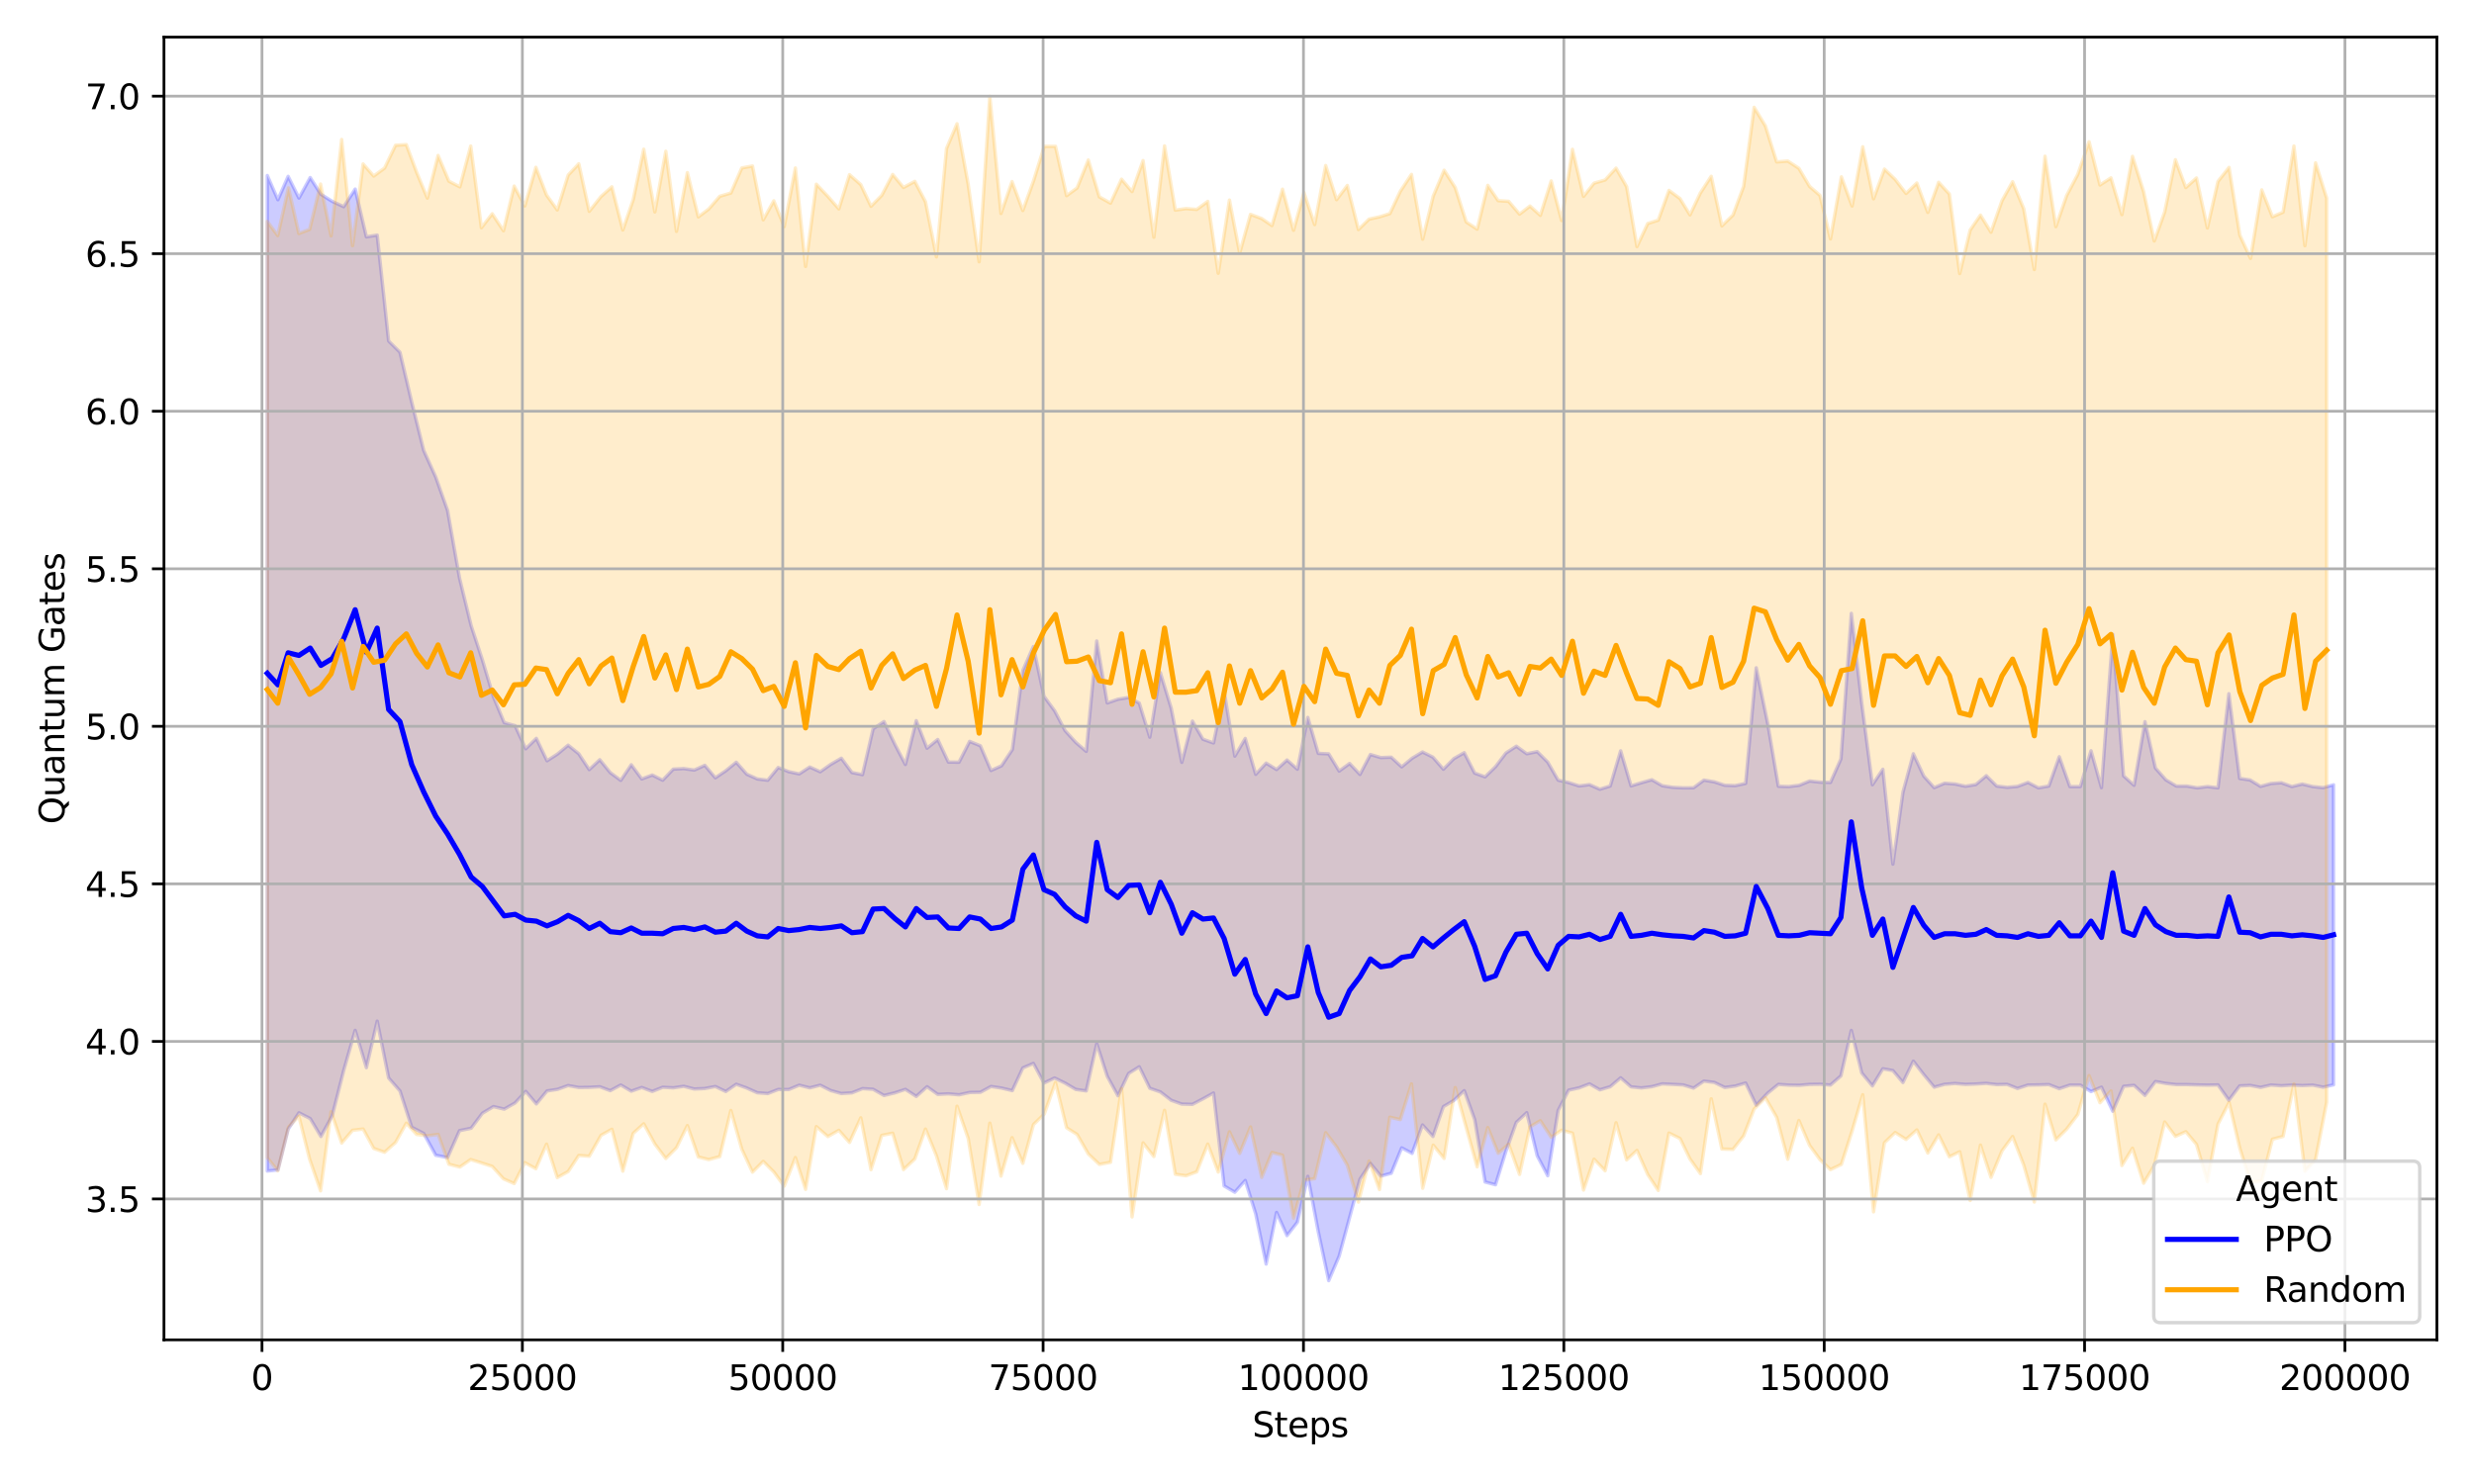 <?xml version="1.0" encoding="utf-8" standalone="no"?>
<!DOCTYPE svg PUBLIC "-//W3C//DTD SVG 1.1//EN"
  "http://www.w3.org/Graphics/SVG/1.1/DTD/svg11.dtd">
<svg xmlns:xlink="http://www.w3.org/1999/xlink" width="720pt" height="432pt" viewBox="0 0 720 432" xmlns="http://www.w3.org/2000/svg" version="1.1">
 <defs>
  <style type="text/css">*{stroke-linejoin: round; stroke-linecap: butt}</style>
 </defs>
 <g id="figure_1">
  <g id="patch_1">
   <path d="M 0 432 
L 720 432 
L 720 0 
L 0 0 
z
" style="fill: #ffffff"/>
  </g>
  <g id="axes_1">
   <g id="patch_2">
    <path d="M 47.72 390.04 
L 709.2 390.04 
L 709.2 10.8 
L 47.72 10.8 
z
" style="fill: #ffffff"/>
   </g>
   <g id="FillBetweenPolyCollection_1">
    <defs>
     <path id="m2dd0e15381" d="M 77.79 -380.902 
L 77.79 -91.107 
L 80.876 -91.43 
L 83.858 -103.277 
L 86.998 -108.057 
L 90.275 -106.379 
L 93.394 -101.153 
L 96.691 -107.193 
L 100.025 -120.359 
L 103.363 -132.056 
L 106.627 -121.192 
L 109.776 -134.736 
L 113.104 -118.184 
L 116.399 -114.425 
L 119.824 -103.868 
L 123.318 -102.055 
L 126.801 -95.698 
L 130.25 -95.029 
L 133.745 -102.874 
L 137.127 -103.561 
L 140.377 -107.925 
L 143.605 -109.868 
L 146.745 -109.125 
L 149.909 -110.925 
L 153.004 -114.292 
L 156.089 -110.648 
L 159.202 -114.419 
L 162.266 -114.888 
L 165.346 -115.99 
L 168.428 -115.423 
L 171.486 -115.462 
L 174.551 -115.634 
L 177.606 -114.506 
L 180.661 -116.146 
L 183.716 -114.355 
L 186.771 -115.426 
L 189.83 -114.282 
L 192.867 -115.489 
L 195.922 -115.323 
L 198.992 -115.768 
L 202.054 -114.983 
L 205.121 -115.126 
L 208.182 -115.708 
L 211.219 -114.262 
L 214.268 -116.37 
L 217.336 -115.268 
L 220.391 -113.892 
L 223.44 -113.663 
L 226.483 -114.848 
L 229.532 -114.83 
L 232.594 -116.096 
L 235.664 -115.32 
L 238.71 -116.088 
L 241.786 -114.532 
L 244.854 -113.67 
L 247.936 -113.863 
L 251.001 -115.096 
L 254.092 -114.907 
L 257.275 -113.098 
L 260.424 -113.864 
L 263.494 -114.882 
L 266.659 -112.824 
L 269.793 -115.649 
L 272.911 -113.416 
L 276.006 -113.572 
L 279.104 -113.298 
L 282.192 -113.972 
L 285.323 -114.028 
L 288.412 -115.721 
L 291.47 -115.257 
L 294.61 -114.519 
L 297.68 -121.126 
L 300.739 -122.443 
L 303.821 -116.719 
L 306.919 -118.195 
L 310.001 -116.685 
L 313.081 -114.864 
L 316.124 -114.432 
L 319.182 -128.158 
L 322.237 -118.677 
L 325.347 -113.019 
L 328.463 -119.517 
L 331.551 -121.456 
L 334.625 -115.194 
L 337.695 -114.137 
L 340.869 -111.691 
L 343.936 -110.592 
L 347.024 -110.514 
L 350.083 -112.116 
L 353.165 -113.818 
L 356.251 -86.767 
L 359.366 -84.936 
L 362.4 -88.352 
L 365.45 -78.617 
L 368.481 -64.027 
L 371.518 -79.053 
L 374.555 -72.31 
L 377.58 -76.214 
L 380.613 -89.567 
L 383.651 -73.435 
L 386.688 -59.198 
L 389.737 -66.357 
L 392.774 -77.592 
L 395.783 -88.738 
L 398.82 -93.33 
L 401.851 -89.638 
L 404.891 -90.452 
L 407.932 -97.849 
L 410.966 -96.245 
L 413.996 -104.518 
L 417.034 -101.151 
L 420.064 -109.842 
L 423.101 -111.659 
L 426.135 -114.505 
L 429.169 -106.08 
L 432.2 -87.914 
L 435.231 -87.105 
L 438.265 -96.868 
L 441.296 -105.286 
L 444.327 -108.093 
L 447.373 -95.551 
L 450.432 -89.737 
L 453.475 -108.761 
L 456.515 -114.643 
L 459.549 -115.316 
L 462.58 -116.475 
L 465.605 -114.749 
L 468.617 -115.648 
L 471.657 -118.244 
L 474.679 -115.608 
L 477.707 -115.3 
L 480.741 -115.664 
L 483.772 -116.481 
L 486.803 -116.333 
L 489.834 -116.18 
L 492.865 -115.247 
L 495.896 -117.29 
L 498.93 -116.889 
L 501.964 -115.431 
L 504.995 -115.838 
L 508.026 -116.723 
L 511.108 -110.281 
L 514.488 -113.824 
L 517.546 -116.328 
L 520.58 -116.117 
L 523.617 -116.054 
L 526.648 -116.331 
L 529.682 -116.367 
L 532.713 -116.138 
L 535.753 -118.796 
L 538.784 -132.041 
L 541.818 -119.655 
L 544.922 -115.895 
L 547.956 -120.869 
L 550.884 -120.349 
L 553.806 -116.874 
L 556.837 -123.085 
L 559.867 -119.174 
L 562.901 -115.519 
L 565.932 -116.354 
L 568.969 -116.589 
L 572 -116.328 
L 575.031 -116.436 
L 578.062 -116.625 
L 581.096 -116.27 
L 584.127 -116.333 
L 587.158 -115.144 
L 590.198 -116.138 
L 593.232 -116.18 
L 596.263 -116.27 
L 599.306 -115.082 
L 602.398 -116.117 
L 605.432 -116.117 
L 608.545 -114.244 
L 611.582 -115.519 
L 614.87 -108.519 
L 618.026 -115.763 
L 621.072 -116.054 
L 624.242 -113.126 
L 627.291 -117.155 
L 630.331 -116.61 
L 633.365 -116.27 
L 636.399 -116.27 
L 639.43 -116.18 
L 642.464 -116.117 
L 645.495 -116.18 
L 648.662 -111.705 
L 651.803 -115.89 
L 654.84 -116.03 
L 657.88 -115.455 
L 660.914 -116.143 
L 663.951 -115.927 
L 666.994 -116.117 
L 670.031 -115.99 
L 673.068 -116.117 
L 676.102 -115.519 
L 679.133 -116.207 
L 679.133 -203.546 
L 679.133 -203.546 
L 676.102 -202.705 
L 673.068 -203.024 
L 670.031 -203.763 
L 666.994 -203.024 
L 663.951 -204.132 
L 660.914 -203.915 
L 657.88 -203.075 
L 654.84 -204.946 
L 651.803 -205.392 
L 648.662 -230.06 
L 645.495 -202.655 
L 642.464 -203.024 
L 639.43 -202.655 
L 636.399 -203.177 
L 633.365 -203.177 
L 630.331 -204.978 
L 627.291 -208.407 
L 624.242 -221.914 
L 621.072 -203.394 
L 618.026 -206.13 
L 614.87 -247.311 
L 611.582 -202.705 
L 608.545 -213.458 
L 605.432 -203.024 
L 602.398 -203.024 
L 599.306 -211.703 
L 596.263 -203.177 
L 593.232 -202.655 
L 590.198 -204.227 
L 587.158 -203.08 
L 584.127 -202.808 
L 581.096 -203.177 
L 578.062 -206.185 
L 575.031 -203.623 
L 572 -203.119 
L 568.969 -203.776 
L 565.932 -204.01 
L 562.901 -202.705 
L 559.867 -206.082 
L 556.837 -212.566 
L 553.806 -201.35 
L 550.884 -180.449 
L 547.956 -208.056 
L 544.922 -203.552 
L 541.818 -227.308 
L 538.784 -253.445 
L 535.753 -211.047 
L 532.713 -204.227 
L 529.682 -204.303 
L 526.648 -204.645 
L 523.617 -203.394 
L 520.58 -203.024 
L 517.546 -203.119 
L 514.488 -221.216 
L 511.108 -237.6 
L 508.026 -203.947 
L 504.995 -203.304 
L 501.964 -203.404 
L 498.93 -204.392 
L 495.896 -204.909 
L 492.865 -202.672 
L 489.834 -202.655 
L 486.803 -202.808 
L 483.772 -203.272 
L 480.741 -205.006 
L 477.707 -204.148 
L 474.679 -203.227 
L 471.657 -213.433 
L 468.617 -203.188 
L 465.605 -202.252 
L 462.58 -203.583 
L 459.549 -203.214 
L 456.515 -204.192 
L 453.475 -204.878 
L 450.432 -210.143 
L 447.373 -213.196 
L 444.327 -212.578 
L 441.296 -214.772 
L 438.265 -212.796 
L 435.231 -208.801 
L 432.2 -205.852 
L 429.169 -206.946 
L 426.135 -212.891 
L 423.101 -211.151 
L 420.064 -208.076 
L 417.034 -211.57 
L 413.996 -213.095 
L 410.966 -211.278 
L 407.932 -208.757 
L 404.891 -211.569 
L 401.851 -211.465 
L 398.82 -212.359 
L 395.783 -206.556 
L 392.774 -209.753 
L 389.737 -207.535 
L 386.688 -212.554 
L 383.651 -212.687 
L 380.613 -223.154 
L 377.58 -208.073 
L 374.555 -210.754 
L 371.518 -207.987 
L 368.481 -209.866 
L 365.45 -206.588 
L 362.4 -217.032 
L 359.366 -211.887 
L 356.251 -230.846 
L 353.165 -215.718 
L 350.083 -216.809 
L 347.024 -222.079 
L 343.936 -210.079 
L 340.869 -225.795 
L 337.695 -236.19 
L 334.625 -217.4 
L 331.551 -227.341 
L 328.463 -228.975 
L 325.347 -228.441 
L 322.237 -227.369 
L 319.182 -245.404 
L 316.124 -213.27 
L 313.081 -215.896 
L 310.001 -219.272 
L 306.919 -225.099 
L 303.821 -229.328 
L 300.739 -243.782 
L 297.68 -236.844 
L 294.61 -213.795 
L 291.47 -209.082 
L 288.412 -207.701 
L 285.323 -214.897 
L 282.192 -216.176 
L 279.104 -210.123 
L 276.006 -210.155 
L 272.911 -216.732 
L 269.793 -214.193 
L 266.659 -222.215 
L 263.494 -209.457 
L 260.424 -215.367 
L 257.275 -221.941 
L 254.092 -219.827 
L 251.001 -206.491 
L 247.936 -207.113 
L 244.854 -211.281 
L 241.786 -209.501 
L 238.71 -207.333 
L 235.664 -208.713 
L 232.594 -206.714 
L 229.532 -207.369 
L 226.483 -208.574 
L 223.44 -204.867 
L 220.391 -205.249 
L 217.336 -206.625 
L 214.268 -210.109 
L 211.219 -207.631 
L 208.182 -205.574 
L 205.121 -209.213 
L 202.054 -207.828 
L 198.992 -208.265 
L 195.922 -208.099 
L 192.867 -204.875 
L 189.83 -206.388 
L 186.771 -205.244 
L 183.716 -209.372 
L 180.661 -204.83 
L 177.606 -207.082 
L 174.551 -210.845 
L 171.486 -207.96 
L 168.428 -212.585 
L 165.346 -215.075 
L 162.266 -212.509 
L 159.202 -210.532 
L 156.089 -217.054 
L 153.004 -214.021 
L 149.909 -220.752 
L 146.745 -221.634 
L 143.605 -229.146 
L 140.377 -239.955 
L 137.127 -249.823 
L 133.745 -263.657 
L 130.25 -283.425 
L 126.801 -293.151 
L 123.318 -300.858 
L 119.824 -314.943 
L 116.399 -329.457 
L 113.104 -332.73 
L 109.776 -363.566 
L 106.627 -363.047 
L 103.363 -376.947 
L 100.025 -371.829 
L 96.691 -373.377 
L 93.394 -375.442 
L 90.275 -380.306 
L 86.998 -374.348 
L 83.858 -380.656 
L 80.876 -373.853 
L 77.79 -380.902 
z
" style="stroke: #0000ff; stroke-opacity: 0.2"/>
    </defs>
    <g clip-path="url(#pc6877f52a8)">
     <use xlink:href="#m2dd0e15381" x="0" y="432" style="fill: #0000ff; fill-opacity: 0.2; stroke: #0000ff; stroke-opacity: 0.2"/>
    </g>
   </g>
   <g id="FillBetweenPolyCollection_2">
    <defs>
     <path id="mcca07231b7" d="M 77.787 -367.534 
L 77.787 -94.997 
L 80.83 -91.154 
L 83.952 -103.879 
L 86.977 -107.062 
L 90.108 -94.561 
L 93.294 -85.34 
L 96.352 -108.355 
L 99.437 -99.257 
L 102.608 -102.968 
L 105.672 -103.33 
L 108.764 -97.684 
L 111.925 -96.576 
L 115.114 -99.406 
L 118.251 -105.03 
L 121.248 -101.758 
L 124.373 -101.345 
L 127.498 -101.772 
L 130.65 -93.068 
L 133.833 -92.265 
L 136.994 -94.447 
L 140.101 -93.47 
L 143.259 -92.449 
L 146.52 -88.841 
L 149.642 -87.458 
L 152.731 -93.544 
L 155.953 -91.776 
L 159.056 -98.924 
L 162.184 -89.199 
L 165.364 -90.968 
L 168.443 -95.637 
L 171.492 -95.416 
L 174.92 -101.501 
L 178.067 -103.261 
L 181.258 -91.068 
L 184.289 -102.083 
L 187.347 -104.849 
L 190.581 -98.958 
L 193.767 -94.755 
L 196.877 -97.886 
L 200.044 -104.331 
L 203.23 -95.195 
L 206.273 -94.434 
L 209.473 -95.314 
L 212.695 -108.738 
L 215.881 -97.461 
L 218.991 -90.783 
L 222.119 -93.915 
L 225.204 -90.829 
L 228.229 -86.721 
L 231.475 -95.029 
L 234.448 -85.769 
L 237.579 -104.037 
L 240.932 -101.137 
L 244.12 -102.955 
L 247.233 -99.424 
L 250.507 -106.594 
L 253.486 -91.5 
L 256.605 -101.48 
L 259.796 -102.113 
L 262.943 -91.53 
L 266.243 -94.641 
L 269.338 -103.323 
L 272.529 -95.529 
L 275.466 -85.977 
L 278.522 -109.975 
L 281.762 -100.642 
L 284.956 -81.367 
L 288.069 -105.042 
L 291.315 -89.622 
L 294.528 -100.818 
L 297.671 -93.349 
L 300.775 -104.63 
L 303.912 -107.686 
L 307.176 -116.85 
L 310.407 -103.703 
L 313.463 -101.758 
L 316.727 -96.074 
L 319.934 -93.042 
L 323.186 -93.644 
L 326.399 -115.108 
L 329.457 -77.744 
L 332.661 -99.294 
L 335.81 -95.318 
L 338.914 -108.779 
L 342.045 -90.169 
L 345.151 -89.727 
L 348.291 -90.883 
L 351.492 -98.944 
L 354.538 -90.812 
L 357.799 -102.53 
L 360.779 -96.245 
L 363.937 -103.938 
L 367.192 -89.261 
L 370.178 -96.5 
L 373.248 -95.702 
L 376.455 -77.399 
L 379.486 -88.437 
L 382.602 -88.881 
L 385.809 -102.263 
L 388.979 -98.141 
L 392.11 -92.779 
L 395.338 -82.065 
L 398.436 -94.007 
L 401.466 -85.71 
L 404.488 -106.774 
L 407.528 -106.082 
L 410.775 -116.462 
L 414.045 -86.094 
L 417.106 -98.637 
L 420.286 -94.759 
L 423.508 -115.402 
L 426.723 -103.716 
L 429.888 -92.337 
L 432.992 -103.757 
L 436.013 -96.285 
L 439.047 -98.919 
L 442.233 -90.117 
L 445.264 -103.961 
L 448.28 -105.757 
L 451.447 -100.937 
L 454.478 -102.991 
L 457.63 -102.13 
L 460.852 -85.568 
L 463.913 -94.548 
L 467.126 -91.183 
L 470.318 -105.157 
L 473.4 -94.346 
L 476.398 -97.109 
L 479.532 -90.095 
L 482.593 -85.452 
L 485.721 -102.16 
L 488.928 -100.575 
L 491.829 -94.614 
L 494.869 -90.348 
L 498.009 -112.127 
L 501.115 -97.51 
L 504.355 -97.407 
L 507.435 -101.313 
L 510.499 -109.158 
L 513.773 -112.435 
L 517.061 -106.712 
L 520.286 -94.534 
L 523.52 -105.825 
L 526.645 -98.564 
L 529.658 -94.445 
L 532.716 -91.52 
L 535.887 -93.025 
L 539.011 -102.733 
L 542.106 -113.31 
L 545.255 -79.227 
L 548.423 -99.334 
L 551.541 -102.315 
L 554.712 -100.308 
L 557.858 -103.073 
L 561.044 -96.338 
L 564.196 -101.635 
L 567.318 -95.264 
L 570.324 -96.715 
L 573.376 -82.515 
L 576.365 -98.658 
L 579.435 -89.259 
L 582.624 -96.941 
L 585.725 -101.155 
L 588.968 -92.817 
L 592.044 -82.081 
L 595.157 -110.566 
L 598.309 -100.185 
L 601.467 -103.316 
L 604.701 -107.569 
L 607.972 -118.881 
L 611.145 -110.988 
L 614.346 -114.416 
L 617.532 -92.704 
L 620.614 -97.755 
L 623.857 -87.557 
L 626.952 -92.736 
L 629.977 -105.376 
L 633.099 -101.184 
L 636.133 -102.558 
L 639.233 -98.854 
L 642.41 -88.022 
L 645.492 -104.745 
L 648.717 -111.061 
L 651.848 -97.746 
L 654.964 -87.712 
L 658.228 -88.253 
L 661.335 -100.363 
L 664.433 -101.168 
L 667.6 -116.452 
L 670.785 -91.062 
L 673.898 -94.452 
L 677.132 -111.149 
L 677.132 -374.312 
L 677.132 -374.312 
L 673.898 -384.59 
L 670.785 -360.463 
L 667.6 -389.494 
L 664.433 -370.23 
L 661.335 -368.895 
L 658.228 -376.724 
L 654.964 -356.781 
L 651.848 -363.563 
L 648.717 -383.267 
L 645.492 -379.188 
L 642.41 -365.643 
L 639.233 -380.187 
L 636.133 -377.4 
L 633.099 -385.501 
L 629.977 -370.302 
L 626.952 -361.847 
L 623.857 -376.197 
L 620.614 -386.484 
L 617.532 -369.522 
L 614.346 -380.218 
L 611.145 -378.142 
L 607.972 -390.734 
L 604.701 -381.255 
L 601.467 -375.113 
L 598.309 -366.015 
L 595.157 -386.514 
L 592.044 -353.546 
L 588.968 -371.243 
L 585.725 -379.109 
L 582.624 -373.54 
L 579.435 -364.406 
L 576.365 -369.377 
L 573.376 -365.036 
L 570.324 -352.364 
L 567.318 -375.522 
L 564.196 -378.935 
L 561.044 -370.168 
L 557.858 -378.72 
L 554.712 -375.676 
L 551.541 -379.783 
L 548.423 -382.764 
L 545.255 -374.133 
L 542.106 -389.273 
L 539.011 -372.028 
L 535.887 -380.513 
L 532.716 -362.451 
L 529.658 -375.119 
L 526.645 -377.726 
L 523.52 -383 
L 520.286 -385.119 
L 517.061 -384.864 
L 513.773 -395.346 
L 510.499 -400.762 
L 507.435 -377.729 
L 504.355 -369.404 
L 501.115 -366.244 
L 498.009 -380.673 
L 494.869 -375.852 
L 491.829 -369.446 
L 488.928 -374.186 
L 485.721 -376.576 
L 482.593 -367.907 
L 479.532 -366.933 
L 476.398 -360.225 
L 473.4 -377.663 
L 470.318 -383.056 
L 467.126 -379.603 
L 463.913 -378.684 
L 460.852 -374.824 
L 457.63 -388.529 
L 454.478 -367.796 
L 451.447 -379.327 
L 448.28 -369.31 
L 445.264 -372.023 
L 442.233 -369.663 
L 439.047 -373.396 
L 436.013 -373.584 
L 432.992 -378.035 
L 429.888 -365.303 
L 426.723 -367.376 
L 423.508 -377.397 
L 420.286 -382.448 
L 417.106 -374.901 
L 414.045 -362.373 
L 410.775 -381.229 
L 407.528 -376.322 
L 404.488 -369.821 
L 401.466 -368.872 
L 398.436 -368.219 
L 395.338 -365.18 
L 392.11 -378.007 
L 388.979 -373.868 
L 385.809 -383.81 
L 382.602 -366.619 
L 379.486 -375.929 
L 376.455 -364.954 
L 373.248 -376.919 
L 370.178 -366.337 
L 367.192 -368.379 
L 363.937 -369.6 
L 360.779 -358.337 
L 357.799 -373.76 
L 354.538 -352.458 
L 351.492 -373.372 
L 348.291 -371.037 
L 345.151 -371.276 
L 342.045 -370.834 
L 338.914 -389.524 
L 335.81 -362.933 
L 332.661 -385.25 
L 329.457 -376.227 
L 326.399 -379.831 
L 323.186 -372.862 
L 319.934 -374.687 
L 316.727 -385.413 
L 313.463 -377.283 
L 310.407 -375.033 
L 307.176 -389.401 
L 303.912 -389.394 
L 300.775 -379.303 
L 297.671 -370.711 
L 294.528 -379.14 
L 291.315 -369.852 
L 288.069 -403.962 
L 284.956 -355.789 
L 281.762 -378.4 
L 278.522 -395.971 
L 275.466 -388.784 
L 272.529 -357.219 
L 269.338 -373.272 
L 266.243 -379.202 
L 262.943 -377.421 
L 259.796 -381.208 
L 256.605 -375.116 
L 253.486 -371.949 
L 250.507 -378.256 
L 247.233 -381.146 
L 244.12 -371.194 
L 240.932 -374.846 
L 237.579 -378.368 
L 234.448 -354.443 
L 231.475 -383.095 
L 228.229 -366.027 
L 225.204 -373.537 
L 222.119 -368.006 
L 218.991 -383.672 
L 215.881 -383.108 
L 212.695 -375.806 
L 209.473 -374.861 
L 206.273 -371.155 
L 203.23 -368.865 
L 200.044 -381.742 
L 196.877 -364.646 
L 193.767 -387.955 
L 190.581 -370.3 
L 187.347 -388.562 
L 184.289 -373.901 
L 181.258 -365.043 
L 178.067 -377.614 
L 174.92 -374.789 
L 171.492 -370.479 
L 168.443 -384.321 
L 165.364 -381.041 
L 162.184 -370.887 
L 159.056 -375.226 
L 155.953 -383.291 
L 152.731 -372.045 
L 149.642 -377.825 
L 146.52 -364.825 
L 143.259 -369.777 
L 140.101 -365.699 
L 136.994 -389.486 
L 133.833 -377.604 
L 130.65 -379.247 
L 127.498 -386.747 
L 124.373 -374.333 
L 121.248 -381.869 
L 118.251 -389.91 
L 115.114 -389.725 
L 111.925 -383.076 
L 108.764 -380.746 
L 105.672 -384.272 
L 102.608 -360.48 
L 99.437 -391.402 
L 96.352 -363.348 
L 93.294 -378.415 
L 90.108 -365.219 
L 86.977 -364.031 
L 83.952 -377.302 
L 80.83 -363.428 
L 77.787 -367.534 
z
" style="stroke: #ffa500; stroke-opacity: 0.2"/>
    </defs>
    <g clip-path="url(#pc6877f52a8)">
     <use xlink:href="#mcca07231b7" x="0" y="432" style="fill: #ffa500; fill-opacity: 0.2; stroke: #ffa500; stroke-opacity: 0.2"/>
    </g>
   </g>
   <g id="matplotlib.axis_1">
    <g id="xtick_1">
     <g id="line2d_1">
      <path d="M 76.248 390.04 
L 76.248 10.8 
" clip-path="url(#pc6877f52a8)" style="fill: none; stroke: #b0b0b0; stroke-width: 0.8; stroke-linecap: square"/>
     </g>
     <g id="line2d_2">
      <defs>
       <path id="m78de2ecdf6" d="M 0 0 
L 0 3.5 
" style="stroke: #000000; stroke-width: 0.8"/>
      </defs>
      <g>
       <use xlink:href="#m78de2ecdf6" x="76.248" y="390.04" style="stroke: #000000; stroke-width: 0.8"/>
      </g>
     </g>
     <g id="text_1">
      <!-- 0 -->
      <g transform="translate(73.066 404.638) scale(0.1 -0.1)">
       <defs>
        <path id="DejaVuSans-30" d="M 2034 4250 
Q 1547 4250 1301 3770 
Q 1056 3291 1056 2328 
Q 1056 1369 1301 889 
Q 1547 409 2034 409 
Q 2525 409 2770 889 
Q 3016 1369 3016 2328 
Q 3016 3291 2770 3770 
Q 2525 4250 2034 4250 
z
M 2034 4750 
Q 2819 4750 3233 4129 
Q 3647 3509 3647 2328 
Q 3647 1150 3233 529 
Q 2819 -91 2034 -91 
Q 1250 -91 836 529 
Q 422 1150 422 2328 
Q 422 3509 836 4129 
Q 1250 4750 2034 4750 
z
" transform="scale(0.016)"/>
       </defs>
       <use xlink:href="#DejaVuSans-30"/>
      </g>
     </g>
    </g>
    <g id="xtick_2">
     <g id="line2d_3">
      <path d="M 152.022 390.04 
L 152.022 10.8 
" clip-path="url(#pc6877f52a8)" style="fill: none; stroke: #b0b0b0; stroke-width: 0.8; stroke-linecap: square"/>
     </g>
     <g id="line2d_4">
      <g>
       <use xlink:href="#m78de2ecdf6" x="152.022" y="390.04" style="stroke: #000000; stroke-width: 0.8"/>
      </g>
     </g>
     <g id="text_2">
      <!-- 25000 -->
      <g transform="translate(136.115 404.638) scale(0.1 -0.1)">
       <defs>
        <path id="DejaVuSans-32" d="M 1228 531 
L 3431 531 
L 3431 0 
L 469 0 
L 469 531 
Q 828 903 1448 1529 
Q 2069 2156 2228 2338 
Q 2531 2678 2651 2914 
Q 2772 3150 2772 3378 
Q 2772 3750 2511 3984 
Q 2250 4219 1831 4219 
Q 1534 4219 1204 4116 
Q 875 4013 500 3803 
L 500 4441 
Q 881 4594 1212 4672 
Q 1544 4750 1819 4750 
Q 2544 4750 2975 4387 
Q 3406 4025 3406 3419 
Q 3406 3131 3298 2873 
Q 3191 2616 2906 2266 
Q 2828 2175 2409 1742 
Q 1991 1309 1228 531 
z
" transform="scale(0.016)"/>
        <path id="DejaVuSans-35" d="M 691 4666 
L 3169 4666 
L 3169 4134 
L 1269 4134 
L 1269 2991 
Q 1406 3038 1543 3061 
Q 1681 3084 1819 3084 
Q 2600 3084 3056 2656 
Q 3513 2228 3513 1497 
Q 3513 744 3044 326 
Q 2575 -91 1722 -91 
Q 1428 -91 1123 -41 
Q 819 9 494 109 
L 494 744 
Q 775 591 1075 516 
Q 1375 441 1709 441 
Q 2250 441 2565 725 
Q 2881 1009 2881 1497 
Q 2881 1984 2565 2268 
Q 2250 2553 1709 2553 
Q 1456 2553 1204 2497 
Q 953 2441 691 2322 
L 691 4666 
z
" transform="scale(0.016)"/>
       </defs>
       <use xlink:href="#DejaVuSans-32"/>
       <use xlink:href="#DejaVuSans-35" transform="translate(63.623 0)"/>
       <use xlink:href="#DejaVuSans-30" transform="translate(127.246 0)"/>
       <use xlink:href="#DejaVuSans-30" transform="translate(190.869 0)"/>
       <use xlink:href="#DejaVuSans-30" transform="translate(254.492 0)"/>
      </g>
     </g>
    </g>
    <g id="xtick_3">
     <g id="line2d_5">
      <path d="M 227.796 390.04 
L 227.796 10.8 
" clip-path="url(#pc6877f52a8)" style="fill: none; stroke: #b0b0b0; stroke-width: 0.8; stroke-linecap: square"/>
     </g>
     <g id="line2d_6">
      <g>
       <use xlink:href="#m78de2ecdf6" x="227.796" y="390.04" style="stroke: #000000; stroke-width: 0.8"/>
      </g>
     </g>
     <g id="text_3">
      <!-- 50000 -->
      <g transform="translate(211.889 404.638) scale(0.1 -0.1)">
       <use xlink:href="#DejaVuSans-35"/>
       <use xlink:href="#DejaVuSans-30" transform="translate(63.623 0)"/>
       <use xlink:href="#DejaVuSans-30" transform="translate(127.246 0)"/>
       <use xlink:href="#DejaVuSans-30" transform="translate(190.869 0)"/>
       <use xlink:href="#DejaVuSans-30" transform="translate(254.492 0)"/>
      </g>
     </g>
    </g>
    <g id="xtick_4">
     <g id="line2d_7">
      <path d="M 303.57 390.04 
L 303.57 10.8 
" clip-path="url(#pc6877f52a8)" style="fill: none; stroke: #b0b0b0; stroke-width: 0.8; stroke-linecap: square"/>
     </g>
     <g id="line2d_8">
      <g>
       <use xlink:href="#m78de2ecdf6" x="303.57" y="390.04" style="stroke: #000000; stroke-width: 0.8"/>
      </g>
     </g>
     <g id="text_4">
      <!-- 75000 -->
      <g transform="translate(287.663 404.638) scale(0.1 -0.1)">
       <defs>
        <path id="DejaVuSans-37" d="M 525 4666 
L 3525 4666 
L 3525 4397 
L 1831 0 
L 1172 0 
L 2766 4134 
L 525 4134 
L 525 4666 
z
" transform="scale(0.016)"/>
       </defs>
       <use xlink:href="#DejaVuSans-37"/>
       <use xlink:href="#DejaVuSans-35" transform="translate(63.623 0)"/>
       <use xlink:href="#DejaVuSans-30" transform="translate(127.246 0)"/>
       <use xlink:href="#DejaVuSans-30" transform="translate(190.869 0)"/>
       <use xlink:href="#DejaVuSans-30" transform="translate(254.492 0)"/>
      </g>
     </g>
    </g>
    <g id="xtick_5">
     <g id="line2d_9">
      <path d="M 379.344 390.04 
L 379.344 10.8 
" clip-path="url(#pc6877f52a8)" style="fill: none; stroke: #b0b0b0; stroke-width: 0.8; stroke-linecap: square"/>
     </g>
     <g id="line2d_10">
      <g>
       <use xlink:href="#m78de2ecdf6" x="379.344" y="390.04" style="stroke: #000000; stroke-width: 0.8"/>
      </g>
     </g>
     <g id="text_5">
      <!-- 100000 -->
      <g transform="translate(360.256 404.638) scale(0.1 -0.1)">
       <defs>
        <path id="DejaVuSans-31" d="M 794 531 
L 1825 531 
L 1825 4091 
L 703 3866 
L 703 4441 
L 1819 4666 
L 2450 4666 
L 2450 531 
L 3481 531 
L 3481 0 
L 794 0 
L 794 531 
z
" transform="scale(0.016)"/>
       </defs>
       <use xlink:href="#DejaVuSans-31"/>
       <use xlink:href="#DejaVuSans-30" transform="translate(63.623 0)"/>
       <use xlink:href="#DejaVuSans-30" transform="translate(127.246 0)"/>
       <use xlink:href="#DejaVuSans-30" transform="translate(190.869 0)"/>
       <use xlink:href="#DejaVuSans-30" transform="translate(254.492 0)"/>
       <use xlink:href="#DejaVuSans-30" transform="translate(318.115 0)"/>
      </g>
     </g>
    </g>
    <g id="xtick_6">
     <g id="line2d_11">
      <path d="M 455.118 390.04 
L 455.118 10.8 
" clip-path="url(#pc6877f52a8)" style="fill: none; stroke: #b0b0b0; stroke-width: 0.8; stroke-linecap: square"/>
     </g>
     <g id="line2d_12">
      <g>
       <use xlink:href="#m78de2ecdf6" x="455.118" y="390.04" style="stroke: #000000; stroke-width: 0.8"/>
      </g>
     </g>
     <g id="text_6">
      <!-- 125000 -->
      <g transform="translate(436.03 404.638) scale(0.1 -0.1)">
       <use xlink:href="#DejaVuSans-31"/>
       <use xlink:href="#DejaVuSans-32" transform="translate(63.623 0)"/>
       <use xlink:href="#DejaVuSans-35" transform="translate(127.246 0)"/>
       <use xlink:href="#DejaVuSans-30" transform="translate(190.869 0)"/>
       <use xlink:href="#DejaVuSans-30" transform="translate(254.492 0)"/>
       <use xlink:href="#DejaVuSans-30" transform="translate(318.115 0)"/>
      </g>
     </g>
    </g>
    <g id="xtick_7">
     <g id="line2d_13">
      <path d="M 530.892 390.04 
L 530.892 10.8 
" clip-path="url(#pc6877f52a8)" style="fill: none; stroke: #b0b0b0; stroke-width: 0.8; stroke-linecap: square"/>
     </g>
     <g id="line2d_14">
      <g>
       <use xlink:href="#m78de2ecdf6" x="530.892" y="390.04" style="stroke: #000000; stroke-width: 0.8"/>
      </g>
     </g>
     <g id="text_7">
      <!-- 150000 -->
      <g transform="translate(511.804 404.638) scale(0.1 -0.1)">
       <use xlink:href="#DejaVuSans-31"/>
       <use xlink:href="#DejaVuSans-35" transform="translate(63.623 0)"/>
       <use xlink:href="#DejaVuSans-30" transform="translate(127.246 0)"/>
       <use xlink:href="#DejaVuSans-30" transform="translate(190.869 0)"/>
       <use xlink:href="#DejaVuSans-30" transform="translate(254.492 0)"/>
       <use xlink:href="#DejaVuSans-30" transform="translate(318.115 0)"/>
      </g>
     </g>
    </g>
    <g id="xtick_8">
     <g id="line2d_15">
      <path d="M 606.666 390.04 
L 606.666 10.8 
" clip-path="url(#pc6877f52a8)" style="fill: none; stroke: #b0b0b0; stroke-width: 0.8; stroke-linecap: square"/>
     </g>
     <g id="line2d_16">
      <g>
       <use xlink:href="#m78de2ecdf6" x="606.666" y="390.04" style="stroke: #000000; stroke-width: 0.8"/>
      </g>
     </g>
     <g id="text_8">
      <!-- 175000 -->
      <g transform="translate(587.578 404.638) scale(0.1 -0.1)">
       <use xlink:href="#DejaVuSans-31"/>
       <use xlink:href="#DejaVuSans-37" transform="translate(63.623 0)"/>
       <use xlink:href="#DejaVuSans-35" transform="translate(127.246 0)"/>
       <use xlink:href="#DejaVuSans-30" transform="translate(190.869 0)"/>
       <use xlink:href="#DejaVuSans-30" transform="translate(254.492 0)"/>
       <use xlink:href="#DejaVuSans-30" transform="translate(318.115 0)"/>
      </g>
     </g>
    </g>
    <g id="xtick_9">
     <g id="line2d_17">
      <path d="M 682.44 390.04 
L 682.44 10.8 
" clip-path="url(#pc6877f52a8)" style="fill: none; stroke: #b0b0b0; stroke-width: 0.8; stroke-linecap: square"/>
     </g>
     <g id="line2d_18">
      <g>
       <use xlink:href="#m78de2ecdf6" x="682.44" y="390.04" style="stroke: #000000; stroke-width: 0.8"/>
      </g>
     </g>
     <g id="text_9">
      <!-- 200000 -->
      <g transform="translate(663.352 404.638) scale(0.1 -0.1)">
       <use xlink:href="#DejaVuSans-32"/>
       <use xlink:href="#DejaVuSans-30" transform="translate(63.623 0)"/>
       <use xlink:href="#DejaVuSans-30" transform="translate(127.246 0)"/>
       <use xlink:href="#DejaVuSans-30" transform="translate(190.869 0)"/>
       <use xlink:href="#DejaVuSans-30" transform="translate(254.492 0)"/>
       <use xlink:href="#DejaVuSans-30" transform="translate(318.115 0)"/>
      </g>
     </g>
    </g>
    <g id="text_10">
     <!-- Steps -->
     <g transform="translate(364.47 418.317) scale(0.1 -0.1)">
      <defs>
       <path id="DejaVuSans-53" d="M 3425 4513 
L 3425 3897 
Q 3066 4069 2747 4153 
Q 2428 4238 2131 4238 
Q 1616 4238 1336 4038 
Q 1056 3838 1056 3469 
Q 1056 3159 1242 3001 
Q 1428 2844 1947 2747 
L 2328 2669 
Q 3034 2534 3370 2195 
Q 3706 1856 3706 1288 
Q 3706 609 3251 259 
Q 2797 -91 1919 -91 
Q 1588 -91 1214 -16 
Q 841 59 441 206 
L 441 856 
Q 825 641 1194 531 
Q 1563 422 1919 422 
Q 2459 422 2753 634 
Q 3047 847 3047 1241 
Q 3047 1584 2836 1778 
Q 2625 1972 2144 2069 
L 1759 2144 
Q 1053 2284 737 2584 
Q 422 2884 422 3419 
Q 422 4038 858 4394 
Q 1294 4750 2059 4750 
Q 2388 4750 2728 4690 
Q 3069 4631 3425 4513 
z
" transform="scale(0.016)"/>
       <path id="DejaVuSans-74" d="M 1172 4494 
L 1172 3500 
L 2356 3500 
L 2356 3053 
L 1172 3053 
L 1172 1153 
Q 1172 725 1289 603 
Q 1406 481 1766 481 
L 2356 481 
L 2356 0 
L 1766 0 
Q 1100 0 847 248 
Q 594 497 594 1153 
L 594 3053 
L 172 3053 
L 172 3500 
L 594 3500 
L 594 4494 
L 1172 4494 
z
" transform="scale(0.016)"/>
       <path id="DejaVuSans-65" d="M 3597 1894 
L 3597 1613 
L 953 1613 
Q 991 1019 1311 708 
Q 1631 397 2203 397 
Q 2534 397 2845 478 
Q 3156 559 3463 722 
L 3463 178 
Q 3153 47 2828 -22 
Q 2503 -91 2169 -91 
Q 1331 -91 842 396 
Q 353 884 353 1716 
Q 353 2575 817 3079 
Q 1281 3584 2069 3584 
Q 2775 3584 3186 3129 
Q 3597 2675 3597 1894 
z
M 3022 2063 
Q 3016 2534 2758 2815 
Q 2500 3097 2075 3097 
Q 1594 3097 1305 2825 
Q 1016 2553 972 2059 
L 3022 2063 
z
" transform="scale(0.016)"/>
       <path id="DejaVuSans-70" d="M 1159 525 
L 1159 -1331 
L 581 -1331 
L 581 3500 
L 1159 3500 
L 1159 2969 
Q 1341 3281 1617 3432 
Q 1894 3584 2278 3584 
Q 2916 3584 3314 3078 
Q 3713 2572 3713 1747 
Q 3713 922 3314 415 
Q 2916 -91 2278 -91 
Q 1894 -91 1617 61 
Q 1341 213 1159 525 
z
M 3116 1747 
Q 3116 2381 2855 2742 
Q 2594 3103 2138 3103 
Q 1681 3103 1420 2742 
Q 1159 2381 1159 1747 
Q 1159 1113 1420 752 
Q 1681 391 2138 391 
Q 2594 391 2855 752 
Q 3116 1113 3116 1747 
z
" transform="scale(0.016)"/>
       <path id="DejaVuSans-73" d="M 2834 3397 
L 2834 2853 
Q 2591 2978 2328 3040 
Q 2066 3103 1784 3103 
Q 1356 3103 1142 2972 
Q 928 2841 928 2578 
Q 928 2378 1081 2264 
Q 1234 2150 1697 2047 
L 1894 2003 
Q 2506 1872 2764 1633 
Q 3022 1394 3022 966 
Q 3022 478 2636 193 
Q 2250 -91 1575 -91 
Q 1294 -91 989 -36 
Q 684 19 347 128 
L 347 722 
Q 666 556 975 473 
Q 1284 391 1588 391 
Q 1994 391 2212 530 
Q 2431 669 2431 922 
Q 2431 1156 2273 1281 
Q 2116 1406 1581 1522 
L 1381 1569 
Q 847 1681 609 1914 
Q 372 2147 372 2553 
Q 372 3047 722 3315 
Q 1072 3584 1716 3584 
Q 2034 3584 2315 3537 
Q 2597 3491 2834 3397 
z
" transform="scale(0.016)"/>
      </defs>
      <use xlink:href="#DejaVuSans-53"/>
      <use xlink:href="#DejaVuSans-74" transform="translate(63.477 0)"/>
      <use xlink:href="#DejaVuSans-65" transform="translate(102.686 0)"/>
      <use xlink:href="#DejaVuSans-70" transform="translate(164.209 0)"/>
      <use xlink:href="#DejaVuSans-73" transform="translate(227.686 0)"/>
     </g>
    </g>
   </g>
   <g id="matplotlib.axis_2">
    <g id="ytick_1">
     <g id="line2d_19">
      <path d="M 47.72 349.016 
L 709.2 349.016 
" clip-path="url(#pc6877f52a8)" style="fill: none; stroke: #b0b0b0; stroke-width: 0.8; stroke-linecap: square"/>
     </g>
     <g id="line2d_20">
      <defs>
       <path id="m0c477eee26" d="M 0 0 
L -3.5 0 
" style="stroke: #000000; stroke-width: 0.8"/>
      </defs>
      <g>
       <use xlink:href="#m0c477eee26" x="47.72" y="349.016" style="stroke: #000000; stroke-width: 0.8"/>
      </g>
     </g>
     <g id="text_11">
      <!-- 3.5 -->
      <g transform="translate(24.817 352.815) scale(0.1 -0.1)">
       <defs>
        <path id="DejaVuSans-33" d="M 2597 2516 
Q 3050 2419 3304 2112 
Q 3559 1806 3559 1356 
Q 3559 666 3084 287 
Q 2609 -91 1734 -91 
Q 1441 -91 1130 -33 
Q 819 25 488 141 
L 488 750 
Q 750 597 1062 519 
Q 1375 441 1716 441 
Q 2309 441 2620 675 
Q 2931 909 2931 1356 
Q 2931 1769 2642 2001 
Q 2353 2234 1838 2234 
L 1294 2234 
L 1294 2753 
L 1863 2753 
Q 2328 2753 2575 2939 
Q 2822 3125 2822 3475 
Q 2822 3834 2567 4026 
Q 2313 4219 1838 4219 
Q 1578 4219 1281 4162 
Q 984 4106 628 3988 
L 628 4550 
Q 988 4650 1302 4700 
Q 1616 4750 1894 4750 
Q 2613 4750 3031 4423 
Q 3450 4097 3450 3541 
Q 3450 3153 3228 2886 
Q 3006 2619 2597 2516 
z
" transform="scale(0.016)"/>
        <path id="DejaVuSans-2e" d="M 684 794 
L 1344 794 
L 1344 0 
L 684 0 
L 684 794 
z
" transform="scale(0.016)"/>
       </defs>
       <use xlink:href="#DejaVuSans-33"/>
       <use xlink:href="#DejaVuSans-2e" transform="translate(63.623 0)"/>
       <use xlink:href="#DejaVuSans-35" transform="translate(95.41 0)"/>
      </g>
     </g>
    </g>
    <g id="ytick_2">
     <g id="line2d_21">
      <path d="M 47.72 303.156 
L 709.2 303.156 
" clip-path="url(#pc6877f52a8)" style="fill: none; stroke: #b0b0b0; stroke-width: 0.8; stroke-linecap: square"/>
     </g>
     <g id="line2d_22">
      <g>
       <use xlink:href="#m0c477eee26" x="47.72" y="303.156" style="stroke: #000000; stroke-width: 0.8"/>
      </g>
     </g>
     <g id="text_12">
      <!-- 4.0 -->
      <g transform="translate(24.817 306.955) scale(0.1 -0.1)">
       <defs>
        <path id="DejaVuSans-34" d="M 2419 4116 
L 825 1625 
L 2419 1625 
L 2419 4116 
z
M 2253 4666 
L 3047 4666 
L 3047 1625 
L 3713 1625 
L 3713 1100 
L 3047 1100 
L 3047 0 
L 2419 0 
L 2419 1100 
L 313 1100 
L 313 1709 
L 2253 4666 
z
" transform="scale(0.016)"/>
       </defs>
       <use xlink:href="#DejaVuSans-34"/>
       <use xlink:href="#DejaVuSans-2e" transform="translate(63.623 0)"/>
       <use xlink:href="#DejaVuSans-30" transform="translate(95.41 0)"/>
      </g>
     </g>
    </g>
    <g id="ytick_3">
     <g id="line2d_23">
      <path d="M 47.72 257.295 
L 709.2 257.295 
" clip-path="url(#pc6877f52a8)" style="fill: none; stroke: #b0b0b0; stroke-width: 0.8; stroke-linecap: square"/>
     </g>
     <g id="line2d_24">
      <g>
       <use xlink:href="#m0c477eee26" x="47.72" y="257.295" style="stroke: #000000; stroke-width: 0.8"/>
      </g>
     </g>
     <g id="text_13">
      <!-- 4.5 -->
      <g transform="translate(24.817 261.095) scale(0.1 -0.1)">
       <use xlink:href="#DejaVuSans-34"/>
       <use xlink:href="#DejaVuSans-2e" transform="translate(63.623 0)"/>
       <use xlink:href="#DejaVuSans-35" transform="translate(95.41 0)"/>
      </g>
     </g>
    </g>
    <g id="ytick_4">
     <g id="line2d_25">
      <path d="M 47.72 211.435 
L 709.2 211.435 
" clip-path="url(#pc6877f52a8)" style="fill: none; stroke: #b0b0b0; stroke-width: 0.8; stroke-linecap: square"/>
     </g>
     <g id="line2d_26">
      <g>
       <use xlink:href="#m0c477eee26" x="47.72" y="211.435" style="stroke: #000000; stroke-width: 0.8"/>
      </g>
     </g>
     <g id="text_14">
      <!-- 5.0 -->
      <g transform="translate(24.817 215.234) scale(0.1 -0.1)">
       <use xlink:href="#DejaVuSans-35"/>
       <use xlink:href="#DejaVuSans-2e" transform="translate(63.623 0)"/>
       <use xlink:href="#DejaVuSans-30" transform="translate(95.41 0)"/>
      </g>
     </g>
    </g>
    <g id="ytick_5">
     <g id="line2d_27">
      <path d="M 47.72 165.575 
L 709.2 165.575 
" clip-path="url(#pc6877f52a8)" style="fill: none; stroke: #b0b0b0; stroke-width: 0.8; stroke-linecap: square"/>
     </g>
     <g id="line2d_28">
      <g>
       <use xlink:href="#m0c477eee26" x="47.72" y="165.575" style="stroke: #000000; stroke-width: 0.8"/>
      </g>
     </g>
     <g id="text_15">
      <!-- 5.5 -->
      <g transform="translate(24.817 169.374) scale(0.1 -0.1)">
       <use xlink:href="#DejaVuSans-35"/>
       <use xlink:href="#DejaVuSans-2e" transform="translate(63.623 0)"/>
       <use xlink:href="#DejaVuSans-35" transform="translate(95.41 0)"/>
      </g>
     </g>
    </g>
    <g id="ytick_6">
     <g id="line2d_29">
      <path d="M 47.72 119.714 
L 709.2 119.714 
" clip-path="url(#pc6877f52a8)" style="fill: none; stroke: #b0b0b0; stroke-width: 0.8; stroke-linecap: square"/>
     </g>
     <g id="line2d_30">
      <g>
       <use xlink:href="#m0c477eee26" x="47.72" y="119.714" style="stroke: #000000; stroke-width: 0.8"/>
      </g>
     </g>
     <g id="text_16">
      <!-- 6.0 -->
      <g transform="translate(24.817 123.513) scale(0.1 -0.1)">
       <defs>
        <path id="DejaVuSans-36" d="M 2113 2584 
Q 1688 2584 1439 2293 
Q 1191 2003 1191 1497 
Q 1191 994 1439 701 
Q 1688 409 2113 409 
Q 2538 409 2786 701 
Q 3034 994 3034 1497 
Q 3034 2003 2786 2293 
Q 2538 2584 2113 2584 
z
M 3366 4563 
L 3366 3988 
Q 3128 4100 2886 4159 
Q 2644 4219 2406 4219 
Q 1781 4219 1451 3797 
Q 1122 3375 1075 2522 
Q 1259 2794 1537 2939 
Q 1816 3084 2150 3084 
Q 2853 3084 3261 2657 
Q 3669 2231 3669 1497 
Q 3669 778 3244 343 
Q 2819 -91 2113 -91 
Q 1303 -91 875 529 
Q 447 1150 447 2328 
Q 447 3434 972 4092 
Q 1497 4750 2381 4750 
Q 2619 4750 2861 4703 
Q 3103 4656 3366 4563 
z
" transform="scale(0.016)"/>
       </defs>
       <use xlink:href="#DejaVuSans-36"/>
       <use xlink:href="#DejaVuSans-2e" transform="translate(63.623 0)"/>
       <use xlink:href="#DejaVuSans-30" transform="translate(95.41 0)"/>
      </g>
     </g>
    </g>
    <g id="ytick_7">
     <g id="line2d_31">
      <path d="M 47.72 73.854 
L 709.2 73.854 
" clip-path="url(#pc6877f52a8)" style="fill: none; stroke: #b0b0b0; stroke-width: 0.8; stroke-linecap: square"/>
     </g>
     <g id="line2d_32">
      <g>
       <use xlink:href="#m0c477eee26" x="47.72" y="73.854" style="stroke: #000000; stroke-width: 0.8"/>
      </g>
     </g>
     <g id="text_17">
      <!-- 6.5 -->
      <g transform="translate(24.817 77.653) scale(0.1 -0.1)">
       <use xlink:href="#DejaVuSans-36"/>
       <use xlink:href="#DejaVuSans-2e" transform="translate(63.623 0)"/>
       <use xlink:href="#DejaVuSans-35" transform="translate(95.41 0)"/>
      </g>
     </g>
    </g>
    <g id="ytick_8">
     <g id="line2d_33">
      <path d="M 47.72 27.994 
L 709.2 27.994 
" clip-path="url(#pc6877f52a8)" style="fill: none; stroke: #b0b0b0; stroke-width: 0.8; stroke-linecap: square"/>
     </g>
     <g id="line2d_34">
      <g>
       <use xlink:href="#m0c477eee26" x="47.72" y="27.994" style="stroke: #000000; stroke-width: 0.8"/>
      </g>
     </g>
     <g id="text_18">
      <!-- 7.0 -->
      <g transform="translate(24.817 31.793) scale(0.1 -0.1)">
       <use xlink:href="#DejaVuSans-37"/>
       <use xlink:href="#DejaVuSans-2e" transform="translate(63.623 0)"/>
       <use xlink:href="#DejaVuSans-30" transform="translate(95.41 0)"/>
      </g>
     </g>
    </g>
    <g id="text_19">
     <!-- Quantum Gates -->
     <g transform="translate(18.737 239.925) rotate(-90) scale(0.1 -0.1)">
      <defs>
       <path id="DejaVuSans-51" d="M 2522 4238 
Q 1834 4238 1429 3725 
Q 1025 3213 1025 2328 
Q 1025 1447 1429 934 
Q 1834 422 2522 422 
Q 3209 422 3611 934 
Q 4013 1447 4013 2328 
Q 4013 3213 3611 3725 
Q 3209 4238 2522 4238 
z
M 3406 84 
L 4238 -825 
L 3475 -825 
L 2784 -78 
Q 2681 -84 2626 -87 
Q 2572 -91 2522 -91 
Q 1538 -91 948 567 
Q 359 1225 359 2328 
Q 359 3434 948 4092 
Q 1538 4750 2522 4750 
Q 3503 4750 4090 4092 
Q 4678 3434 4678 2328 
Q 4678 1516 4351 937 
Q 4025 359 3406 84 
z
" transform="scale(0.016)"/>
       <path id="DejaVuSans-75" d="M 544 1381 
L 544 3500 
L 1119 3500 
L 1119 1403 
Q 1119 906 1312 657 
Q 1506 409 1894 409 
Q 2359 409 2629 706 
Q 2900 1003 2900 1516 
L 2900 3500 
L 3475 3500 
L 3475 0 
L 2900 0 
L 2900 538 
Q 2691 219 2414 64 
Q 2138 -91 1772 -91 
Q 1169 -91 856 284 
Q 544 659 544 1381 
z
M 1991 3584 
L 1991 3584 
z
" transform="scale(0.016)"/>
       <path id="DejaVuSans-61" d="M 2194 1759 
Q 1497 1759 1228 1600 
Q 959 1441 959 1056 
Q 959 750 1161 570 
Q 1363 391 1709 391 
Q 2188 391 2477 730 
Q 2766 1069 2766 1631 
L 2766 1759 
L 2194 1759 
z
M 3341 1997 
L 3341 0 
L 2766 0 
L 2766 531 
Q 2569 213 2275 61 
Q 1981 -91 1556 -91 
Q 1019 -91 701 211 
Q 384 513 384 1019 
Q 384 1609 779 1909 
Q 1175 2209 1959 2209 
L 2766 2209 
L 2766 2266 
Q 2766 2663 2505 2880 
Q 2244 3097 1772 3097 
Q 1472 3097 1187 3025 
Q 903 2953 641 2809 
L 641 3341 
Q 956 3463 1253 3523 
Q 1550 3584 1831 3584 
Q 2591 3584 2966 3190 
Q 3341 2797 3341 1997 
z
" transform="scale(0.016)"/>
       <path id="DejaVuSans-6e" d="M 3513 2113 
L 3513 0 
L 2938 0 
L 2938 2094 
Q 2938 2591 2744 2837 
Q 2550 3084 2163 3084 
Q 1697 3084 1428 2787 
Q 1159 2491 1159 1978 
L 1159 0 
L 581 0 
L 581 3500 
L 1159 3500 
L 1159 2956 
Q 1366 3272 1645 3428 
Q 1925 3584 2291 3584 
Q 2894 3584 3203 3211 
Q 3513 2838 3513 2113 
z
" transform="scale(0.016)"/>
       <path id="DejaVuSans-6d" d="M 3328 2828 
Q 3544 3216 3844 3400 
Q 4144 3584 4550 3584 
Q 5097 3584 5394 3201 
Q 5691 2819 5691 2113 
L 5691 0 
L 5113 0 
L 5113 2094 
Q 5113 2597 4934 2840 
Q 4756 3084 4391 3084 
Q 3944 3084 3684 2787 
Q 3425 2491 3425 1978 
L 3425 0 
L 2847 0 
L 2847 2094 
Q 2847 2600 2669 2842 
Q 2491 3084 2119 3084 
Q 1678 3084 1418 2786 
Q 1159 2488 1159 1978 
L 1159 0 
L 581 0 
L 581 3500 
L 1159 3500 
L 1159 2956 
Q 1356 3278 1631 3431 
Q 1906 3584 2284 3584 
Q 2666 3584 2933 3390 
Q 3200 3197 3328 2828 
z
" transform="scale(0.016)"/>
       <path id="DejaVuSans-20" transform="scale(0.016)"/>
       <path id="DejaVuSans-47" d="M 3809 666 
L 3809 1919 
L 2778 1919 
L 2778 2438 
L 4434 2438 
L 4434 434 
Q 4069 175 3628 42 
Q 3188 -91 2688 -91 
Q 1594 -91 976 548 
Q 359 1188 359 2328 
Q 359 3472 976 4111 
Q 1594 4750 2688 4750 
Q 3144 4750 3555 4637 
Q 3966 4525 4313 4306 
L 4313 3634 
Q 3963 3931 3569 4081 
Q 3175 4231 2741 4231 
Q 1884 4231 1454 3753 
Q 1025 3275 1025 2328 
Q 1025 1384 1454 906 
Q 1884 428 2741 428 
Q 3075 428 3337 486 
Q 3600 544 3809 666 
z
" transform="scale(0.016)"/>
      </defs>
      <use xlink:href="#DejaVuSans-51"/>
      <use xlink:href="#DejaVuSans-75" transform="translate(78.711 0)"/>
      <use xlink:href="#DejaVuSans-61" transform="translate(142.09 0)"/>
      <use xlink:href="#DejaVuSans-6e" transform="translate(203.369 0)"/>
      <use xlink:href="#DejaVuSans-74" transform="translate(266.748 0)"/>
      <use xlink:href="#DejaVuSans-75" transform="translate(305.957 0)"/>
      <use xlink:href="#DejaVuSans-6d" transform="translate(369.336 0)"/>
      <use xlink:href="#DejaVuSans-20" transform="translate(466.748 0)"/>
      <use xlink:href="#DejaVuSans-47" transform="translate(498.535 0)"/>
      <use xlink:href="#DejaVuSans-61" transform="translate(576.025 0)"/>
      <use xlink:href="#DejaVuSans-74" transform="translate(637.305 0)"/>
      <use xlink:href="#DejaVuSans-65" transform="translate(676.514 0)"/>
      <use xlink:href="#DejaVuSans-73" transform="translate(738.037 0)"/>
     </g>
    </g>
   </g>
   <g id="line2d_35">
    <path d="M 77.79 195.995 
L 80.876 199.358 
L 83.858 190.033 
L 86.998 190.798 
L 90.275 188.658 
L 93.394 193.702 
L 96.691 191.715 
L 100.025 185.906 
L 103.363 177.498 
L 106.627 189.881 
L 109.776 182.849 
L 113.104 206.543 
L 116.399 210.059 
L 119.824 222.594 
L 123.318 230.543 
L 126.801 237.575 
L 130.25 242.773 
L 133.745 248.735 
L 137.127 255.308 
L 140.377 258.06 
L 146.745 266.62 
L 149.909 266.162 
L 153.004 267.843 
L 156.089 268.149 
L 159.202 269.525 
L 162.266 268.302 
L 165.346 266.467 
L 168.428 267.996 
L 171.486 270.289 
L 174.551 268.76 
L 177.606 271.206 
L 180.661 271.512 
L 183.716 270.136 
L 186.771 271.665 
L 189.83 271.665 
L 192.867 271.818 
L 195.922 270.289 
L 198.992 269.983 
L 202.054 270.595 
L 205.121 269.831 
L 208.182 271.359 
L 211.219 271.053 
L 214.268 268.76 
L 217.336 271.053 
L 220.391 272.429 
L 223.44 272.735 
L 226.483 270.289 
L 229.532 270.901 
L 232.594 270.595 
L 235.664 269.983 
L 238.71 270.289 
L 241.786 269.983 
L 244.854 269.525 
L 247.936 271.512 
L 251.001 271.206 
L 254.092 264.633 
L 257.275 264.48 
L 260.424 267.385 
L 263.494 269.831 
L 266.659 264.48 
L 269.793 267.079 
L 272.911 266.926 
L 276.006 270.136 
L 279.104 270.289 
L 282.192 266.926 
L 285.323 267.537 
L 288.412 270.289 
L 291.47 269.831 
L 294.61 267.843 
L 297.68 253.015 
L 300.739 248.888 
L 303.821 258.977 
L 306.919 260.353 
L 310.001 264.022 
L 313.081 266.62 
L 316.124 268.149 
L 319.182 245.219 
L 322.237 258.977 
L 325.347 261.27 
L 328.463 257.754 
L 331.551 257.601 
L 334.625 265.703 
L 337.695 256.837 
L 340.869 263.257 
L 343.936 271.665 
L 347.024 265.703 
L 350.083 267.537 
L 353.165 267.232 
L 356.251 273.194 
L 359.366 283.589 
L 362.4 279.308 
L 365.45 289.398 
L 368.481 295.054 
L 371.518 288.48 
L 374.555 290.468 
L 377.58 289.856 
L 380.613 275.639 
L 383.651 288.939 
L 386.688 296.124 
L 389.737 295.054 
L 392.774 288.328 
L 395.783 284.353 
L 398.82 279.155 
L 401.851 281.448 
L 404.891 280.99 
L 407.932 278.697 
L 410.966 278.238 
L 413.996 273.194 
L 417.034 275.639 
L 420.064 273.041 
L 423.101 270.595 
L 426.135 268.302 
L 429.169 275.487 
L 432.2 285.117 
L 435.231 284.047 
L 438.265 277.168 
L 441.296 271.971 
L 444.327 271.665 
L 447.373 277.627 
L 450.432 282.06 
L 453.475 275.181 
L 456.515 272.582 
L 459.549 272.735 
L 462.58 271.971 
L 465.605 273.499 
L 468.617 272.582 
L 471.657 266.162 
L 474.679 272.582 
L 477.707 272.276 
L 480.741 271.665 
L 483.772 272.124 
L 486.803 272.429 
L 489.834 272.582 
L 492.865 273.041 
L 495.896 270.901 
L 498.93 271.359 
L 501.964 272.582 
L 504.995 272.429 
L 508.026 271.665 
L 511.108 258.06 
L 514.488 264.48 
L 517.546 272.276 
L 520.58 272.429 
L 523.617 272.276 
L 526.648 271.512 
L 532.713 271.818 
L 535.753 267.079 
L 538.784 239.257 
L 541.818 258.518 
L 544.922 272.276 
L 547.956 267.537 
L 550.884 281.601 
L 556.837 264.174 
L 559.867 269.372 
L 562.901 272.888 
L 565.932 271.818 
L 568.969 271.818 
L 572 272.276 
L 575.031 271.971 
L 578.062 270.595 
L 581.096 272.276 
L 584.127 272.429 
L 587.158 272.888 
L 590.198 271.818 
L 593.232 272.582 
L 596.263 272.276 
L 599.306 268.608 
L 602.398 272.429 
L 605.432 272.429 
L 608.545 268.149 
L 611.582 272.888 
L 614.87 254.085 
L 618.026 271.053 
L 621.072 272.276 
L 624.242 264.48 
L 627.291 269.219 
L 630.331 271.206 
L 633.365 272.276 
L 636.399 272.276 
L 639.43 272.582 
L 642.464 272.429 
L 645.495 272.582 
L 648.662 261.117 
L 651.803 271.359 
L 654.84 271.512 
L 657.88 272.735 
L 660.914 271.971 
L 663.951 271.971 
L 666.994 272.429 
L 670.031 272.124 
L 673.068 272.429 
L 676.102 272.888 
L 679.133 272.124 
L 679.133 272.124 
" clip-path="url(#pc6877f52a8)" style="fill: none; stroke: #0000ff; stroke-width: 1.5; stroke-linecap: square"/>
   </g>
   <g id="line2d_36">
    <path d="M 77.787 200.734 
L 80.83 204.709 
L 83.952 191.409 
L 86.977 196.454 
L 90.108 202.11 
L 93.294 200.123 
L 96.352 196.148 
L 99.437 186.67 
L 102.608 200.276 
L 105.672 188.199 
L 108.764 192.785 
L 111.925 192.174 
L 115.114 187.435 
L 118.251 184.53 
L 121.248 190.186 
L 124.373 194.161 
L 127.498 187.74 
L 130.65 195.842 
L 133.833 197.065 
L 136.994 190.033 
L 140.101 202.416 
L 143.259 200.887 
L 146.52 205.167 
L 149.642 199.358 
L 152.731 199.206 
L 155.953 194.467 
L 159.056 194.925 
L 162.184 201.957 
L 165.364 195.995 
L 168.443 192.021 
L 171.492 199.053 
L 174.92 193.855 
L 178.067 191.562 
L 181.258 203.944 
L 184.289 194.008 
L 187.347 185.295 
L 190.581 197.371 
L 193.767 190.645 
L 196.877 200.734 
L 200.044 188.963 
L 203.23 199.97 
L 206.273 199.206 
L 209.473 196.913 
L 212.695 189.728 
L 215.881 191.715 
L 218.991 194.772 
L 222.119 201.04 
L 225.204 199.817 
L 228.229 205.626 
L 231.475 192.938 
L 234.448 211.894 
L 237.579 190.798 
L 240.932 194.008 
L 244.12 194.925 
L 247.233 191.715 
L 250.507 189.575 
L 253.486 200.276 
L 256.605 193.702 
L 259.796 190.339 
L 262.943 197.524 
L 266.243 195.078 
L 269.338 193.702 
L 272.529 205.626 
L 275.466 194.62 
L 278.522 179.027 
L 281.762 192.479 
L 284.956 213.422 
L 288.069 177.498 
L 291.315 202.263 
L 294.528 192.021 
L 297.671 199.97 
L 300.775 190.033 
L 303.912 183.46 
L 307.176 178.874 
L 310.407 192.632 
L 313.463 192.479 
L 316.727 191.256 
L 319.934 198.135 
L 323.186 198.747 
L 326.399 184.53 
L 329.457 205.015 
L 332.661 189.728 
L 335.81 202.874 
L 338.914 182.849 
L 342.045 201.499 
L 345.151 201.499 
L 348.291 201.04 
L 351.492 195.842 
L 354.538 210.365 
L 357.799 193.855 
L 360.779 204.709 
L 363.937 195.231 
L 367.192 203.18 
L 370.178 200.581 
L 373.248 195.69 
L 376.455 210.824 
L 379.486 199.817 
L 382.602 204.25 
L 385.809 188.963 
L 388.979 195.995 
L 392.11 196.607 
L 395.338 208.378 
L 398.436 200.887 
L 401.466 204.709 
L 404.488 193.702 
L 407.528 190.798 
L 410.775 183.154 
L 414.045 207.766 
L 417.106 195.231 
L 420.286 193.397 
L 423.508 185.6 
L 426.723 196.454 
L 429.888 203.18 
L 432.992 191.104 
L 436.013 197.065 
L 439.047 195.842 
L 442.233 202.11 
L 445.264 194.008 
L 448.28 194.467 
L 451.447 191.868 
L 454.478 196.607 
L 457.63 186.67 
L 460.852 201.804 
L 463.913 195.384 
L 467.126 196.607 
L 470.318 187.893 
L 473.4 195.995 
L 476.398 203.333 
L 479.532 203.486 
L 482.593 205.32 
L 485.721 192.632 
L 488.928 194.62 
L 491.829 199.97 
L 494.869 198.9 
L 498.009 185.6 
L 501.115 200.123 
L 504.355 198.594 
L 507.435 192.479 
L 510.499 177.04 
L 513.773 178.11 
L 517.061 186.212 
L 520.286 192.174 
L 523.52 187.588 
L 526.645 193.855 
L 529.658 197.218 
L 532.716 205.015 
L 535.887 195.231 
L 539.011 194.62 
L 542.106 180.709 
L 545.255 205.32 
L 548.423 190.951 
L 551.541 190.951 
L 554.712 194.008 
L 557.858 191.104 
L 561.044 198.747 
L 564.196 191.715 
L 567.318 196.607 
L 570.324 207.46 
L 573.376 208.225 
L 576.365 197.983 
L 579.435 205.167 
L 582.624 196.76 
L 585.725 191.868 
L 588.968 199.97 
L 592.044 214.187 
L 595.157 183.46 
L 598.309 198.9 
L 601.467 192.785 
L 604.701 187.588 
L 607.972 177.193 
L 611.145 187.435 
L 614.346 184.683 
L 617.532 200.887 
L 620.614 189.881 
L 623.857 200.123 
L 626.952 204.709 
L 629.977 194.161 
L 633.099 188.658 
L 636.133 192.021 
L 639.233 192.479 
L 642.41 205.167 
L 645.492 190.033 
L 648.717 184.836 
L 651.848 201.346 
L 654.964 209.753 
L 658.228 199.511 
L 661.335 197.371 
L 664.433 196.301 
L 667.6 179.027 
L 670.785 206.237 
L 673.898 192.479 
L 677.132 189.269 
L 677.132 189.269 
" clip-path="url(#pc6877f52a8)" style="fill: none; stroke: #ffa500; stroke-width: 1.5; stroke-linecap: square"/>
   </g>
   <g id="patch_3">
    <path d="M 47.72 390.04 
L 47.72 10.8 
" style="fill: none; stroke: #000000; stroke-width: 0.8; stroke-linejoin: miter; stroke-linecap: square"/>
   </g>
   <g id="patch_4">
    <path d="M 709.2 390.04 
L 709.2 10.8 
" style="fill: none; stroke: #000000; stroke-width: 0.8; stroke-linejoin: miter; stroke-linecap: square"/>
   </g>
   <g id="patch_5">
    <path d="M 47.72 390.04 
L 709.2 390.04 
" style="fill: none; stroke: #000000; stroke-width: 0.8; stroke-linejoin: miter; stroke-linecap: square"/>
   </g>
   <g id="patch_6">
    <path d="M 47.72 10.8 
L 709.2 10.8 
" style="fill: none; stroke: #000000; stroke-width: 0.8; stroke-linejoin: miter; stroke-linecap: square"/>
   </g>
   <g id="legend_1">
    <g id="patch_7">
     <path d="M 628.803 385.04 
L 702.2 385.04 
Q 704.2 385.04 704.2 383.04 
L 704.2 340.006 
Q 704.2 338.006 702.2 338.006 
L 628.803 338.006 
Q 626.803 338.006 626.803 340.006 
L 626.803 383.04 
Q 626.803 385.04 628.803 385.04 
z
" style="fill: #ffffff; opacity: 0.8; stroke: #cccccc; stroke-linejoin: miter"/>
    </g>
    <g id="text_20">
     <!-- Agent -->
     <g transform="translate(650.702 349.604) scale(0.1 -0.1)">
      <defs>
       <path id="DejaVuSans-41" d="M 2188 4044 
L 1331 1722 
L 3047 1722 
L 2188 4044 
z
M 1831 4666 
L 2547 4666 
L 4325 0 
L 3669 0 
L 3244 1197 
L 1141 1197 
L 716 0 
L 50 0 
L 1831 4666 
z
" transform="scale(0.016)"/>
       <path id="DejaVuSans-67" d="M 2906 1791 
Q 2906 2416 2648 2759 
Q 2391 3103 1925 3103 
Q 1463 3103 1205 2759 
Q 947 2416 947 1791 
Q 947 1169 1205 825 
Q 1463 481 1925 481 
Q 2391 481 2648 825 
Q 2906 1169 2906 1791 
z
M 3481 434 
Q 3481 -459 3084 -895 
Q 2688 -1331 1869 -1331 
Q 1566 -1331 1297 -1286 
Q 1028 -1241 775 -1147 
L 775 -588 
Q 1028 -725 1275 -790 
Q 1522 -856 1778 -856 
Q 2344 -856 2625 -561 
Q 2906 -266 2906 331 
L 2906 616 
Q 2728 306 2450 153 
Q 2172 0 1784 0 
Q 1141 0 747 490 
Q 353 981 353 1791 
Q 353 2603 747 3093 
Q 1141 3584 1784 3584 
Q 2172 3584 2450 3431 
Q 2728 3278 2906 2969 
L 2906 3500 
L 3481 3500 
L 3481 434 
z
" transform="scale(0.016)"/>
      </defs>
      <use xlink:href="#DejaVuSans-41"/>
      <use xlink:href="#DejaVuSans-67" transform="translate(68.408 0)"/>
      <use xlink:href="#DejaVuSans-65" transform="translate(131.885 0)"/>
      <use xlink:href="#DejaVuSans-6e" transform="translate(193.408 0)"/>
      <use xlink:href="#DejaVuSans-74" transform="translate(256.787 0)"/>
     </g>
    </g>
    <g id="line2d_37">
     <path d="M 630.803 360.782 
L 640.803 360.782 
L 650.803 360.782 
" style="fill: none; stroke: #0000ff; stroke-width: 1.5; stroke-linecap: square"/>
    </g>
    <g id="text_21">
     <!-- PPO -->
     <g transform="translate(658.803 364.282) scale(0.1 -0.1)">
      <defs>
       <path id="DejaVuSans-50" d="M 1259 4147 
L 1259 2394 
L 2053 2394 
Q 2494 2394 2734 2622 
Q 2975 2850 2975 3272 
Q 2975 3691 2734 3919 
Q 2494 4147 2053 4147 
L 1259 4147 
z
M 628 4666 
L 2053 4666 
Q 2838 4666 3239 4311 
Q 3641 3956 3641 3272 
Q 3641 2581 3239 2228 
Q 2838 1875 2053 1875 
L 1259 1875 
L 1259 0 
L 628 0 
L 628 4666 
z
" transform="scale(0.016)"/>
       <path id="DejaVuSans-4f" d="M 2522 4238 
Q 1834 4238 1429 3725 
Q 1025 3213 1025 2328 
Q 1025 1447 1429 934 
Q 1834 422 2522 422 
Q 3209 422 3611 934 
Q 4013 1447 4013 2328 
Q 4013 3213 3611 3725 
Q 3209 4238 2522 4238 
z
M 2522 4750 
Q 3503 4750 4090 4092 
Q 4678 3434 4678 2328 
Q 4678 1225 4090 567 
Q 3503 -91 2522 -91 
Q 1538 -91 948 565 
Q 359 1222 359 2328 
Q 359 3434 948 4092 
Q 1538 4750 2522 4750 
z
" transform="scale(0.016)"/>
      </defs>
      <use xlink:href="#DejaVuSans-50"/>
      <use xlink:href="#DejaVuSans-50" transform="translate(60.303 0)"/>
      <use xlink:href="#DejaVuSans-4f" transform="translate(120.605 0)"/>
     </g>
    </g>
    <g id="line2d_38">
     <path d="M 630.803 375.46 
L 640.803 375.46 
L 650.803 375.46 
" style="fill: none; stroke: #ffa500; stroke-width: 1.5; stroke-linecap: square"/>
    </g>
    <g id="text_22">
     <!-- Random -->
     <g transform="translate(658.803 378.96) scale(0.1 -0.1)">
      <defs>
       <path id="DejaVuSans-52" d="M 2841 2188 
Q 3044 2119 3236 1894 
Q 3428 1669 3622 1275 
L 4263 0 
L 3584 0 
L 2988 1197 
Q 2756 1666 2539 1819 
Q 2322 1972 1947 1972 
L 1259 1972 
L 1259 0 
L 628 0 
L 628 4666 
L 2053 4666 
Q 2853 4666 3247 4331 
Q 3641 3997 3641 3322 
Q 3641 2881 3436 2590 
Q 3231 2300 2841 2188 
z
M 1259 4147 
L 1259 2491 
L 2053 2491 
Q 2509 2491 2742 2702 
Q 2975 2913 2975 3322 
Q 2975 3731 2742 3939 
Q 2509 4147 2053 4147 
L 1259 4147 
z
" transform="scale(0.016)"/>
       <path id="DejaVuSans-64" d="M 2906 2969 
L 2906 4863 
L 3481 4863 
L 3481 0 
L 2906 0 
L 2906 525 
Q 2725 213 2448 61 
Q 2172 -91 1784 -91 
Q 1150 -91 751 415 
Q 353 922 353 1747 
Q 353 2572 751 3078 
Q 1150 3584 1784 3584 
Q 2172 3584 2448 3432 
Q 2725 3281 2906 2969 
z
M 947 1747 
Q 947 1113 1208 752 
Q 1469 391 1925 391 
Q 2381 391 2643 752 
Q 2906 1113 2906 1747 
Q 2906 2381 2643 2742 
Q 2381 3103 1925 3103 
Q 1469 3103 1208 2742 
Q 947 2381 947 1747 
z
" transform="scale(0.016)"/>
       <path id="DejaVuSans-6f" d="M 1959 3097 
Q 1497 3097 1228 2736 
Q 959 2375 959 1747 
Q 959 1119 1226 758 
Q 1494 397 1959 397 
Q 2419 397 2687 759 
Q 2956 1122 2956 1747 
Q 2956 2369 2687 2733 
Q 2419 3097 1959 3097 
z
M 1959 3584 
Q 2709 3584 3137 3096 
Q 3566 2609 3566 1747 
Q 3566 888 3137 398 
Q 2709 -91 1959 -91 
Q 1206 -91 779 398 
Q 353 888 353 1747 
Q 353 2609 779 3096 
Q 1206 3584 1959 3584 
z
" transform="scale(0.016)"/>
      </defs>
      <use xlink:href="#DejaVuSans-52"/>
      <use xlink:href="#DejaVuSans-61" transform="translate(67.232 0)"/>
      <use xlink:href="#DejaVuSans-6e" transform="translate(128.512 0)"/>
      <use xlink:href="#DejaVuSans-64" transform="translate(191.891 0)"/>
      <use xlink:href="#DejaVuSans-6f" transform="translate(255.367 0)"/>
      <use xlink:href="#DejaVuSans-6d" transform="translate(316.549 0)"/>
     </g>
    </g>
   </g>
  </g>
 </g>
 <defs>
  <clipPath id="pc6877f52a8">
   <rect x="47.72" y="10.8" width="661.48" height="379.24"/>
  </clipPath>
 </defs>
</svg>
